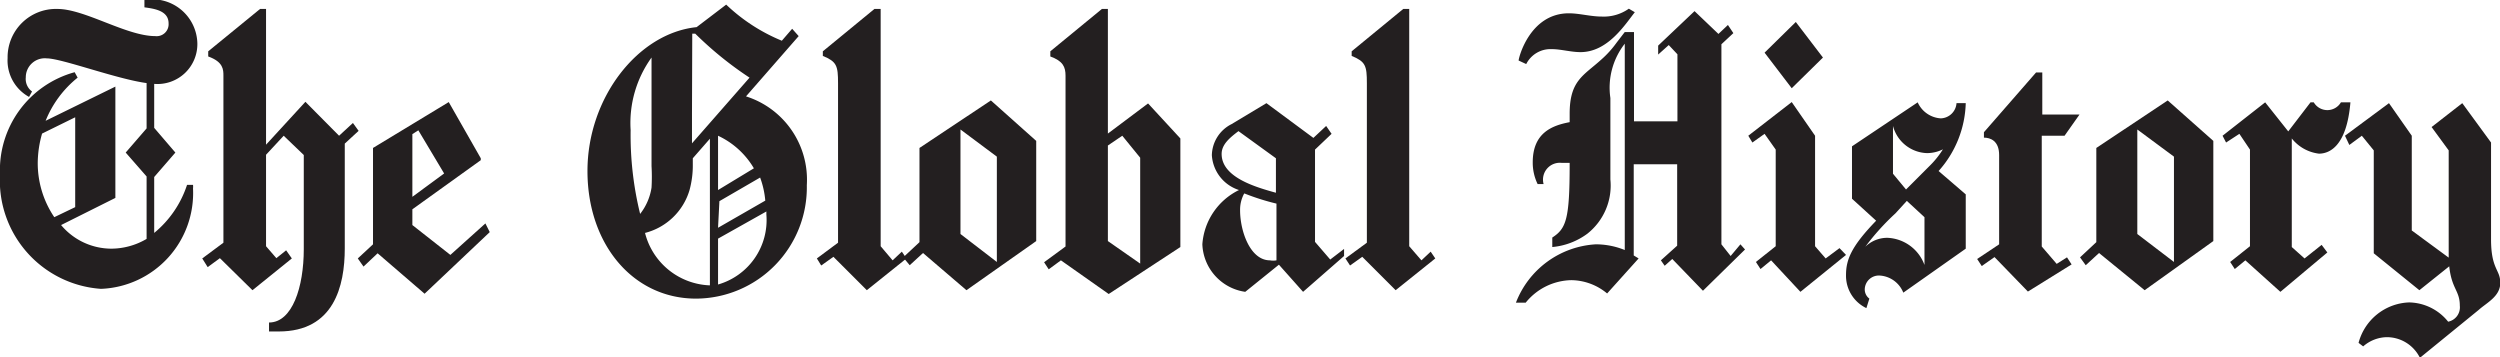 <svg xmlns="http://www.w3.org/2000/svg" viewBox="0 0 92.09 13.16"><defs><style>.cls-1{fill:#231f20;}</style></defs><g id="Layer_2" data-name="Layer 2"><g id="Layer_1-2" data-name="Layer 1"><path class="cls-1" d="M1.18,3.37l-.11.2A1.53,1.53,0,0,1,.28,2.14,1.78,1.78,0,0,1,2.12.33c1,0,2.54,1,3.6,1A.44.44,0,0,0,6.21.86c0-.47-.53-.54-.89-.59V0A1.66,1.66,0,0,1,7.27,1.6,1.47,1.47,0,0,1,5.68,3.09h0V4.71l.78.91-.78.9V8.58A3.83,3.83,0,0,0,6.89,6.81h.22a.53.53,0,0,1,0,.13,3.53,3.53,0,0,1-3.39,3.7A4,4,0,0,1,0,6.43,3.74,3.74,0,0,1,2.75,2.66l.11.2A3.9,3.9,0,0,0,1.68,4.45L4.25,3.19v4.1l-2,1a2.42,2.42,0,0,0,1.85.87,2.58,2.58,0,0,0,1.3-.36V6.5l-.77-.88.77-.89V3.06c-1.11-.15-3.13-.91-3.68-.91a.7.7,0,0,0-.77.7A.57.57,0,0,0,1.18,3.37ZM1.39,6A3.55,3.55,0,0,0,2,8l.77-.37V4.32l-1.22.6A4,4,0,0,0,1.39,6Z"/><path class="cls-1" d="M10.18,9.51l.36-.29.21.3L9.3,10.69,8.1,9.51l-.45.33-.2-.32.78-.58V2.79c0-.22,0-.51-.56-.71V1.89L9.58.33H9.8v5l1.45-1.58L12.49,5,13,4.53l.21.29-.51.47V9.15c0,1.39-.4,3.06-2.43,3.06l-.36,0v-.33c.86,0,1.28-1.31,1.28-2.7V5.71L10.45,5l-.65.7V9.07Z"/><path class="cls-1" d="M13.18,9.52,13.74,9V5.45l2.79-1.69,1.18,2.07V5.9L15.19,7.71v.58l1.4,1.1,1.29-1.16.16.32-2.4,2.27L13.91,9.33l-.52.49Zm3.18-3.13L15.41,4.8l-.22.14V7.25Z"/><path class="cls-1" d="M29.72,6.82A4.1,4.1,0,0,1,25.64,11c-2.32,0-4-2-4-4.7S23.5,1.22,25.66,1L26.75.17A6.59,6.59,0,0,0,28.8,1.5l.38-.44.24.27L27.48,3.55A3.22,3.22,0,0,1,29.72,6.82ZM24,6.91a7,7,0,0,0,0-.79v-4a4.12,4.12,0,0,0-.77,2.67,12.16,12.16,0,0,0,.35,3.09A2.08,2.08,0,0,0,24,6.91Zm2.15,3.6h0V5.11l-.63.72v.22A3.43,3.43,0,0,1,25.4,7a2.3,2.3,0,0,1-1.64,1.58A2.56,2.56,0,0,0,26.11,10.51ZM25.49,4.2V5.28l2.12-2.42a13,13,0,0,1-2-1.62l-.11,0Zm2.28,2A3,3,0,0,0,26.45,5V7ZM26.45,8.39l1.74-1A3.26,3.26,0,0,0,28,6.54l-1.5.87Zm0,2.09A2.47,2.47,0,0,0,28.23,7.9V7.79l-1.78,1Z"/><path class="cls-1" d="M32.88,9.59l.34-.32.17.25-1.46,1.17L30.7,9.46l-.45.32-.16-.26.78-.58V3.06c0-.64-.05-.79-.56-1V1.89L32.21.33h.23V9.07Z"/><path class="cls-1" d="M33.27,9.48l.6-.56V5.45L36.5,3.7l1.67,1.49V8.88L35.6,10.69,34,9.32l-.49.45Zm3.45.17V5.77l-1.34-1V8.62Z"/><path class="cls-1" d="M43.48,9.1l-2.64,1.73L39.08,9.59l-.45.33-.17-.26.79-.58V2.79c0-.32-.09-.54-.56-.71V1.89L40.59.33h.22V4.92l1.48-1.11L43.48,5.1ZM40.81,5.36V8.88L42,9.71V5.81L41.34,5Z"/><path class="cls-1" d="M44.29,9A2.41,2.41,0,0,1,45.64,7a1.44,1.44,0,0,1-1-1.28,1.31,1.31,0,0,1,.73-1.15l1.28-.77,1.73,1.28.47-.44.2.29-.61.58v3.4l.56.65.51-.39,0,.26L48,10.75l-.89-1-1.24,1A1.84,1.84,0,0,1,44.29,9ZM45,5.67c0,.86,1.24,1.22,2,1.43V5.83l-1.38-1C45.32,5.06,45,5.31,45,5.67Zm.83,1.46a1.25,1.25,0,0,0-.15.62c0,.76.37,1.84,1.1,1.84a.67.67,0,0,0,.24,0V7.5A8.51,8.51,0,0,1,45.85,7.13Z"/><path class="cls-1" d="M52.36,9.59l.34-.32.17.25-1.46,1.17L50.18,9.46l-.45.32-.17-.26.79-.58V3.06c0-.64-.05-.79-.56-1V1.89L51.69.33h.22V9.07Z"/><path class="cls-1" d="M57.82,6.06V6h-.29a.62.62,0,0,0-.67.78h-.22a1.8,1.8,0,0,1-.18-.8c0-1.1.73-1.36,1.36-1.48V4.19c0-1.23.51-1.4,1.17-2a3.69,3.69,0,0,0,.56-.62l.3-.39h.34V4.47h1.6V2l-.32-.34-.39.35V1.68L62.42.41l.88.84.35-.33.2.3-.44.41V9l.34.43L64.11,9l.17.19-1.55,1.52L61.6,9.54l-.28.25-.14-.2.6-.54v-3h-1.6V9.41l.18.11-1.16,1.29a2.09,2.09,0,0,0-1.32-.49,2.21,2.21,0,0,0-1.68.83h-.36A3.36,3.36,0,0,1,58.78,9a2.83,2.83,0,0,1,1.07.21V1.61a2.63,2.63,0,0,0-.53,2v3a2.26,2.26,0,0,1-.85,2,2.56,2.56,0,0,1-1.29.49V8.75C57.69,8.42,57.82,8.08,57.82,6.06ZM55.94,2.23c0-.11.42-1.74,1.85-1.74.39,0,.8.12,1.21.12a1.6,1.6,0,0,0,1-.29l.22.13c-.37.47-1,1.47-2,1.47-.36,0-.72-.11-1.06-.11a1,1,0,0,0-.94.55Z"/><path class="cls-1" d="M68,9.39l-1.68,1.36L65.24,9.59l-.39.32-.17-.26.73-.58V5.51L65,4.93l-.45.32L64.4,5,66,3.76,66.86,5V9.07l.39.45.51-.38ZM66.15.81l1,1.31L66,3.25,65,1.94Z"/><path class="cls-1" d="M68,10.13c0-.56.19-1.05,1.11-2l-.89-.81V5.39l2.42-1.62a1,1,0,0,0,.85.59.6.6,0,0,0,.58-.56h.34a3.9,3.9,0,0,1-1,2.5l1,.86v2l-2.3,1.62a1,1,0,0,0-.87-.63.52.52,0,0,0-.55.51.42.42,0,0,0,.17.34l-.11.35A1.32,1.32,0,0,1,68,10.13Zm1.82-2.27a8.87,8.87,0,0,0-1.11,1.23,1.16,1.16,0,0,1,.81-.33,1.52,1.52,0,0,1,1.37,1V8l-.65-.6Zm1.25-1.74a3.29,3.29,0,0,0,.5-.62,1.31,1.31,0,0,1-.59.14,1.34,1.34,0,0,1-1.25-1V6.4l.48.58Z"/><path class="cls-1" d="M75.76,9.72l.38-.24.17.26-1.61,1L73.47,9.47,73,9.8l-.17-.26L73.64,9V5.71c0-.52-.32-.64-.56-.64v-.2L75,2.67h.23V4.22H76.6L76.05,5h-.84V9.08Z"/><path class="cls-1" d="M76.62,9.48l.6-.56V5.45L79.85,3.7l1.68,1.49V8.88L79,10.69,77.32,9.32l-.49.45Zm3.46.17V5.77l-1.35-1V8.62Z"/><path class="cls-1" d="M85.73,9.3,84,10.75,82.71,9.59l-.39.32-.17-.26.73-.58V5.51l-.39-.58L82,5.25,81.87,5l1.57-1.23.85,1.07.82-1.07h.12a.58.58,0,0,0,1,0h.35c-.14,1.67-.81,1.89-1.16,1.89a1.51,1.51,0,0,1-1-.56v4l.47.42.63-.5Z"/><path class="cls-1" d="M87.93,12.42a1.35,1.35,0,0,0-.88.34l-.17-.13a2,2,0,0,1,1.86-1.49,1.88,1.88,0,0,1,1.44.71.54.54,0,0,0,.43-.59c0-.56-.3-.61-.39-1.45l-1.1.88L87.44,9.33V5.54L87,5l-.46.34L86.38,5,88,3.8,88.84,5V8.49l1.36,1V5.54l-.63-.86,1.13-.88,1.06,1.45V8.81c0,1.12.34,1.11.34,1.61s-.5.73-.8,1l-2.16,1.76A1.36,1.36,0,0,0,87.93,12.42Z"/></g></g></svg>